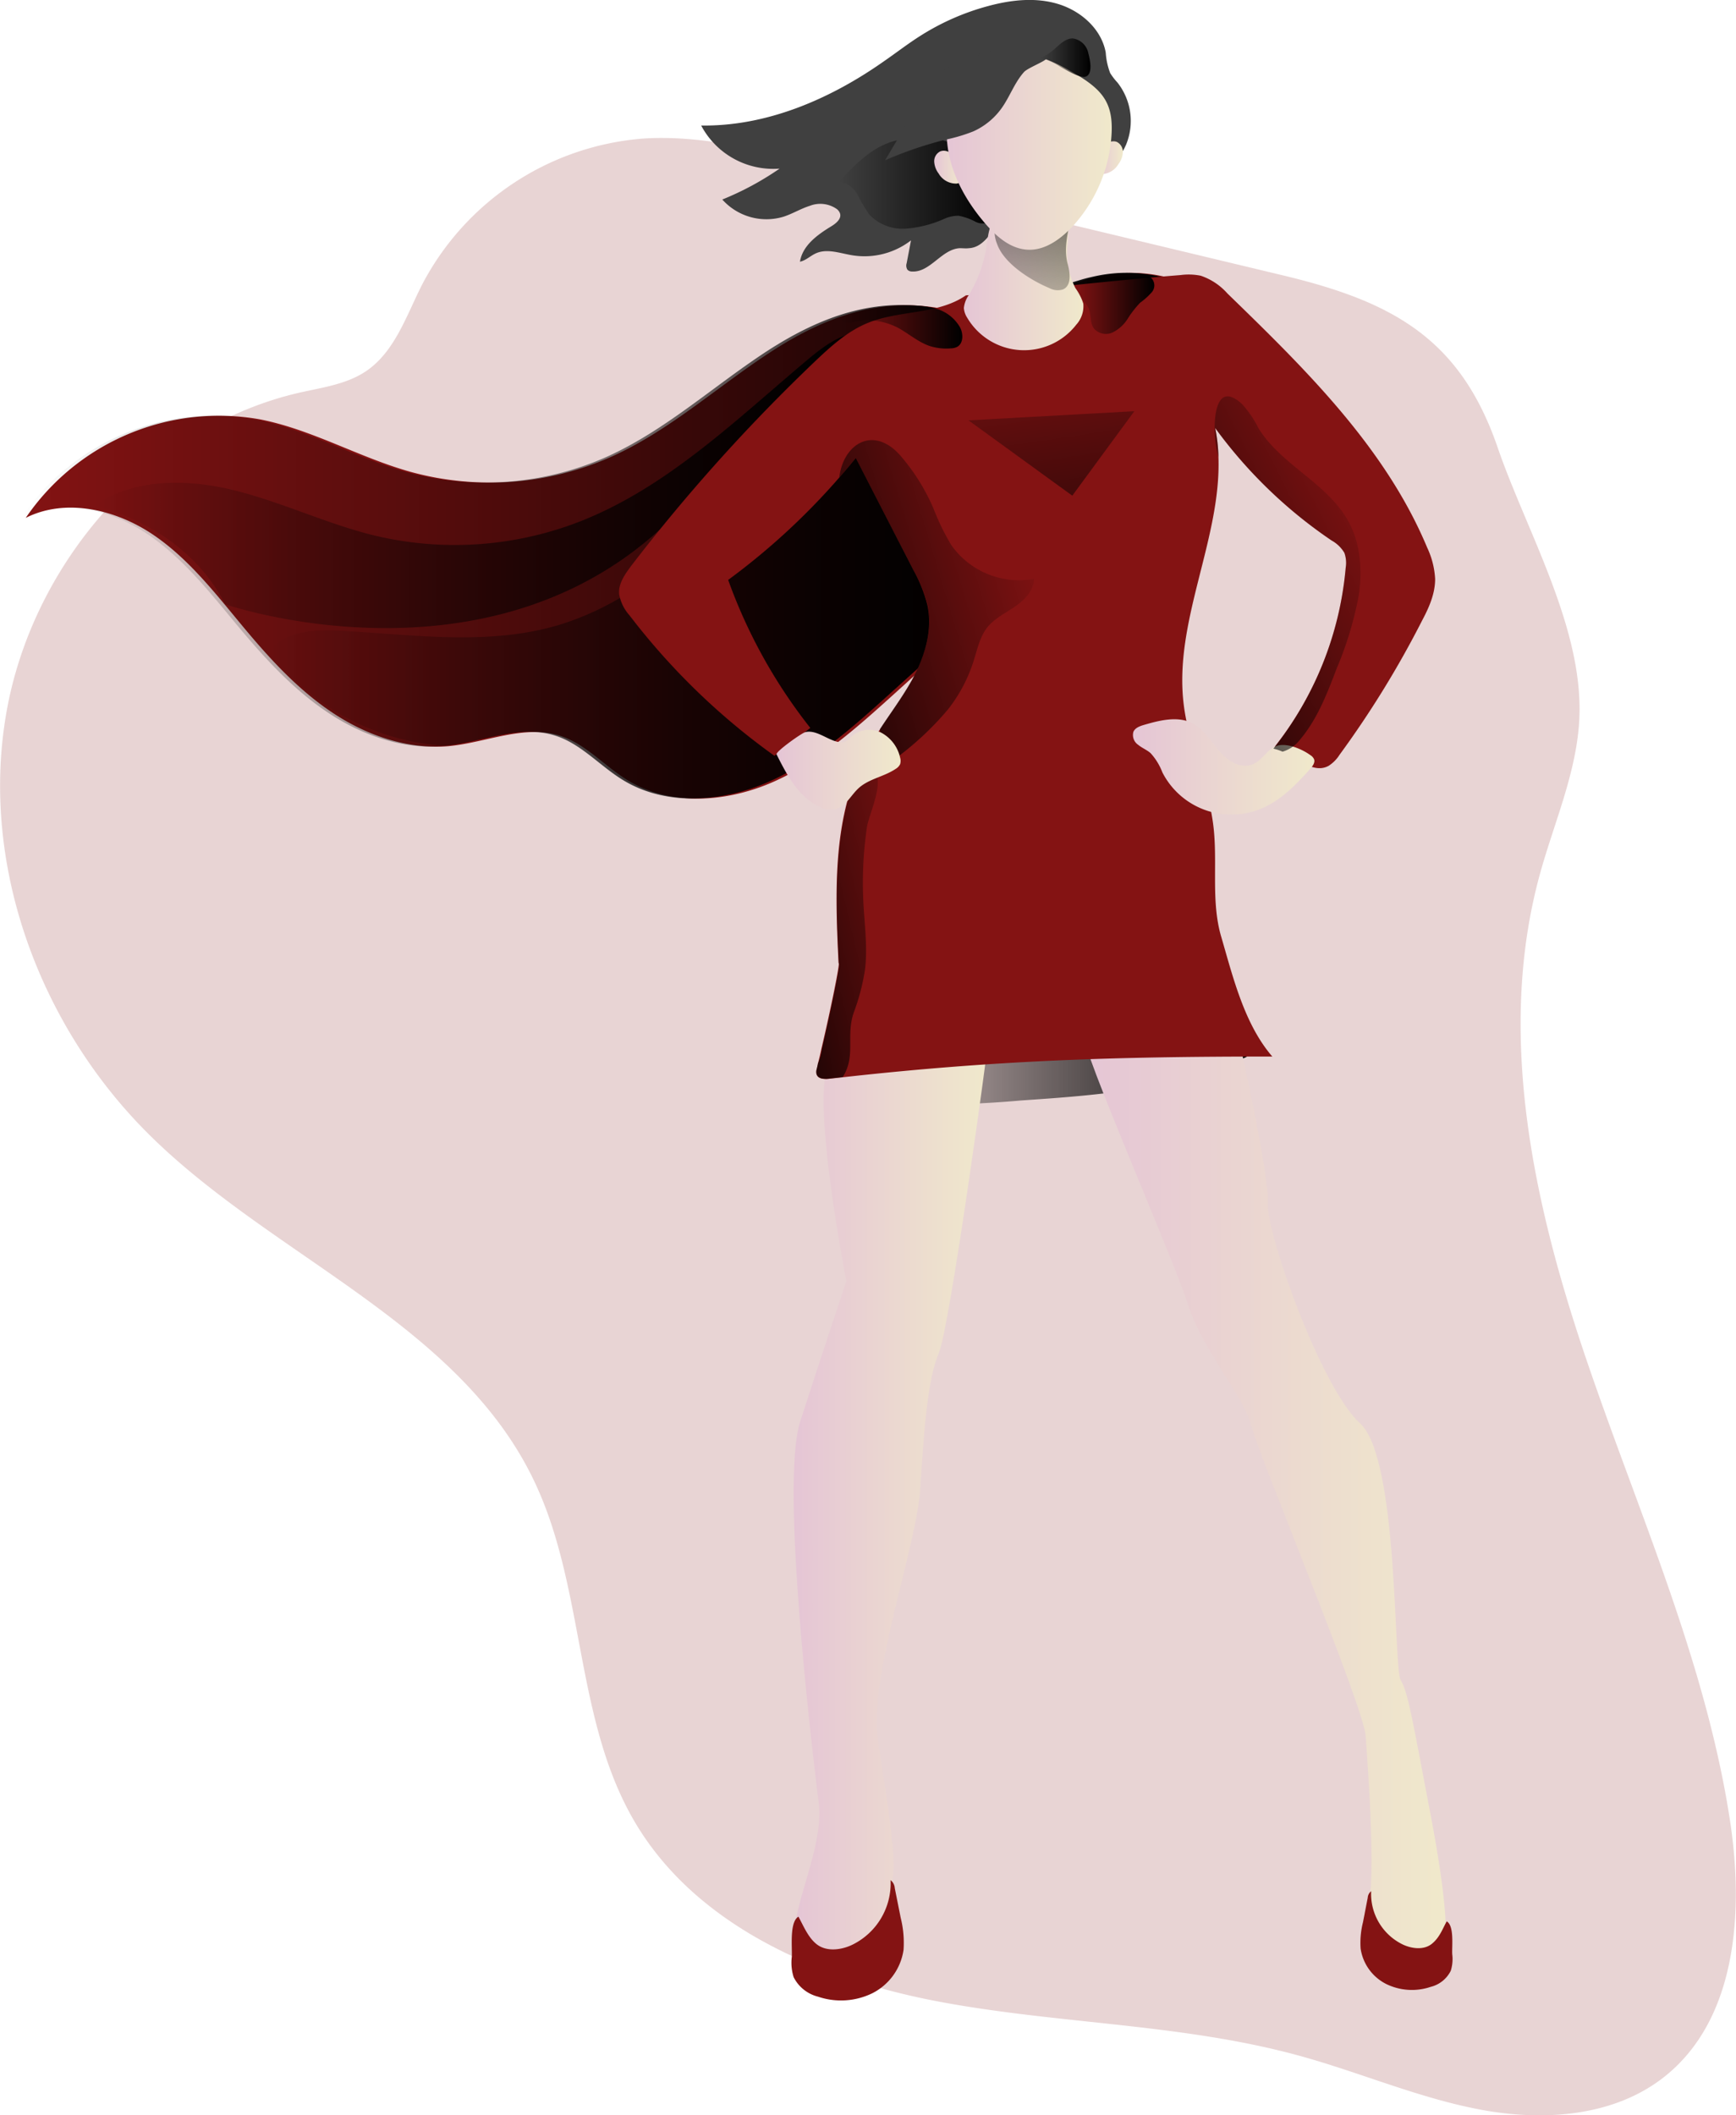<svg id="Layer_1" data-name="Layer 1" xmlns="http://www.w3.org/2000/svg" xmlns:xlink="http://www.w3.org/1999/xlink" viewBox="0 0 293.29 357.26"><defs><linearGradient id="linear-gradient" x1="205" y1="183.53" x2="277.01" y2="183.53" gradientUnits="userSpaceOnUse"><stop offset="0" stop-opacity="0"/><stop offset="0.99"/></linearGradient><linearGradient id="linear-gradient-2" x1="248.88" y1="250.97" x2="309.9" y2="250.97" gradientUnits="userSpaceOnUse"><stop offset="0" stop-color="#e5c5d5"/><stop offset="0.42" stop-color="#ead4d1"/><stop offset="1" stop-color="#f0e9cb"/></linearGradient><linearGradient id="linear-gradient-3" x1="199.74" y1="254.94" x2="232.68" y2="254.94" xlink:href="#linear-gradient-2"/><linearGradient id="linear-gradient-4" x1="69.21" y1="92.19" x2="267" y2="92.19" xlink:href="#linear-gradient"/><linearGradient id="linear-gradient-5" x1="81.54" y1="82.96" x2="209.21" y2="82.96" xlink:href="#linear-gradient"/><linearGradient id="linear-gradient-6" x1="111.09" y1="105.03" x2="236.56" y2="105.03" xlink:href="#linear-gradient"/><linearGradient id="linear-gradient-7" x1="227.03" y1="153.32" x2="186.94" y2="162.75" xlink:href="#linear-gradient"/><linearGradient id="linear-gradient-8" x1="242.66" y1="94.44" x2="189.86" y2="110.35" xlink:href="#linear-gradient"/><linearGradient id="linear-gradient-9" x1="207.4" y1="32.67" x2="233.36" y2="32.67" xlink:href="#linear-gradient"/><linearGradient id="linear-gradient-10" x1="223.47" y1="29.94" x2="228.15" y2="29.94" xlink:href="#linear-gradient-2"/><linearGradient id="linear-gradient-11" x1="250.68" y1="28.34" x2="255.36" y2="28.34" xlink:href="#linear-gradient-2"/><linearGradient id="linear-gradient-12" x1="228.49" y1="47.79" x2="248.72" y2="47.79" xlink:href="#linear-gradient-2"/><linearGradient id="linear-gradient-13" x1="235.85" y1="63.06" x2="247.62" y2="10.67" xlink:href="#linear-gradient"/><linearGradient id="linear-gradient-14" x1="225.61" y1="27.33" x2="253.47" y2="27.33" xlink:href="#linear-gradient-2"/><linearGradient id="linear-gradient-15" x1="257.02" y1="131.26" x2="287.73" y2="131.26" xlink:href="#linear-gradient-2"/><linearGradient id="linear-gradient-16" x1="196.86" y1="131.64" x2="217.81" y2="131.64" xlink:href="#linear-gradient-2"/><linearGradient id="linear-gradient-17" x1="207.59" y1="56.95" x2="228.24" y2="56.95" xlink:href="#linear-gradient"/><linearGradient id="linear-gradient-18" x1="247.29" y1="53.23" x2="260.63" y2="53.23" xlink:href="#linear-gradient"/><linearGradient id="linear-gradient-19" x1="241.46" y1="11.47" x2="249.88" y2="11.47" xlink:href="#linear-gradient"/><linearGradient id="linear-gradient-20" x1="300.18" y1="87.18" x2="246.96" y2="114.19" xlink:href="#linear-gradient"/><linearGradient id="linear-gradient-21" x1="174.88" y1="51.52" x2="184.68" y2="118.03" xlink:href="#linear-gradient"/></defs><title>Super Woman</title><path d="M282.43,48.23,201.12,28.76c-8.79-2.11-17.74-4.23-26.77-3.65A46.19,46.19,0,0,0,137,49.71c-2.7,5.29-4.64,11.45-9.58,14.74-3.22,2.14-7.19,2.69-11,3.54C91,73.74,71,96.76,66.66,122.47s5.85,52.88,24.46,71.15c20.85,20.49,51.95,31.66,64.66,58,8.77,18.15,6.87,40.35,17.06,57.73,10.42,17.76,31.31,26.66,51.55,30.46s41.19,3.69,61,9.18c10.3,2.85,20.19,7.18,30.7,9.1s22.19,1.08,30.61-5.5c12.47-9.74,13.61-28.18,11.16-43.82-4.24-27.16-15.83-52.53-24.59-78.59s-14.75-54.39-7.44-80.9c2.35-8.52,6.05-16.79,6.61-25.61,1-15.48-8.81-32-13.74-46.3C312.39,58.94,301,52.67,282.43,48.23Z" transform="translate(-65.65 -1.71)" fill="#841313" opacity="0.18" style="isolation:isolate"/><path d="M213.86,188.14a184.3,184.3,0,0,0,24.3-.56c12.78-.86,25.86-1.85,37.54-7.12a2.79,2.79,0,0,0,1.31-.94l-21.18-.59a198.91,198.91,0,0,0-24.05.29c-5.47.5-10.89,1.45-16.29,2.4-1.69.3-10.32.68-10.48,3.11C204.83,187.41,212.13,188.14,213.86,188.14Z" transform="translate(-65.65 -1.71)" fill="url(#linear-gradient)"/><path d="M248.92,176.88c-.94,1.24,15,37.46,17.48,45.26s9.37,15.3,10.62,20.3,19,47.45,19.35,52.45,2.11,28-.07,29.89,11.81,14.08,13.59,2.59c0,0,.22-4.7-2.59-19.37s-3.75-20.61-5-22.48-.31-37.46-6.87-43.4S279.51,210,279.82,204.66s-6.55-35-6.55-35Z" transform="translate(-65.65 -1.71)" fill="url(#linear-gradient-2)"/><path d="M232.68,176.88c0,.93-6.55,49-8.43,53.38s-2.49,12.8-3.12,22.79-8.74,31.84-7.18,42.46,3.12,19,2.5,23.41,1.87,12.8-5.93,13.43-10.3,2.18-10.62-3.44,5-15.29,4.06-22.79-6.55-53.69-3.12-64.31,7.8-23.72,7.8-23.72-6.24-31.85-2.81-36.84S232.68,176.88,232.68,176.88Z" transform="translate(-65.65 -1.71)" fill="url(#linear-gradient-3)"/><path d="M196.33,60.85C187.16,66.73,179,74.31,169.06,78.8a50.5,50.5,0,0,1-34,2.62c-8.72-2.42-16.72-7.19-25.6-8.9A39.53,39.53,0,0,0,70,89.18c6.8-3.42,15.27-1.4,21.56,2.87s10.94,10.5,15.83,16.32c4.37,5.2,9.07,10.22,14.76,13.93s12.47,6,19.23,5.44c6.38-.58,12.83-3.71,18.92-1.75,4.37,1.41,7.52,5.17,11.45,7.54,7.27,4.4,16.73,3.68,24.5.26s14.21-9.22,20.51-14.91l22-19.93c5.34-4.82,10.82-9.84,13.77-16.39,2.54-5.64,3.06-12.11,6.21-17.43,3-5,8.3-9,9-14.8a25.12,25.12,0,0,0-16.58-1.9c-9.62,2.24-16.28,7.3-26.46,5.4C214.36,51.89,205.15,55.2,196.33,60.85Z" transform="translate(-65.65 -1.71)" fill="#841313"/><path d="M267,50.33c-.72,5.81-6,9.78-9,14.8-3.17,5.31-3.68,11.79-6.23,17.43C248.81,89.12,243.34,94.14,238,99l-12,10.88c-3.35,3-6.69,6-10,9-6.3,5.69-12.74,11.48-20.51,14.9s-17.23,4.14-24.5-.25c-3.92-2.36-7.09-6.12-11.45-7.53-6.06-2-12.47,1.12-18.8,1.72a.23.23,0,0,1-.11,0c-6.78.6-13.55-1.72-19.25-5.44S111,113.57,106.6,108.37c-4.89-5.83-9.54-12-15.84-16.32S76,85.77,69.21,89.17a39.47,39.47,0,0,1,39.48-16.64c8.88,1.7,16.88,6.46,25.6,8.9a50.68,50.68,0,0,0,34-2.62c9.94-4.51,18.09-12.07,27.26-18,8.83-5.66,18-9,28.42-7,10.19,1.91,16.83-3.17,26.47-5.4A25.09,25.09,0,0,1,267,50.33Z" transform="translate(-65.65 -1.71)" fill="url(#linear-gradient-4)"/><path d="M209.21,58.13c-2.86.82-5.24,2.75-7.51,4.66-12,10.12-23.6,21.38-38.23,27.06a58.29,58.29,0,0,1-34.84,2.24c-8-2-15.43-5.59-23.39-7.56s-17-2.06-23.7,2.6c0,0,15.19,3,22.15,16.64,0,0,42.94,14.82,73.19-12.4S209.21,58.13,209.21,58.13Z" transform="translate(-65.65 -1.71)" fill="url(#linear-gradient-5)"/><path d="M236.56,93.31c0,1.87-1.15,3.52-2.25,5L226,109.83c-3.35,3-6.69,6-10,9-6.3,5.69-12.74,11.48-20.51,14.9s-17.23,4.14-24.5-.25c-3.92-2.36-7.09-6.12-11.45-7.53-6.06-2-12.47,1.12-18.8,1.72a40.21,40.21,0,0,1-29.61-16c2.71-3.46,7.8-3.66,12.19-3.42,12.25.67,24.83,2.54,36.59-.94,11.19-3.31,20.44-11.13,28.86-19.21C194.11,83,203,72.75,211.29,73.5c3.65.33,7.34,3.42,10.33,5.31A81.4,81.4,0,0,1,233,87.38C234.73,89,236.56,90.93,236.56,93.31Z" transform="translate(-65.65 -1.71)" fill="url(#linear-gradient-6)"/><path d="M308.11,99.5c0,2.46-1,4.76-2.16,6.94a165.33,165.33,0,0,1-14,22.77,6,6,0,0,1-1.85,1.86c-2.52,1.36-5.09-1.19-7.81-2.4a7.94,7.94,0,0,0-1.54-.51A56.93,56.93,0,0,0,293,97.6a5.08,5.08,0,0,0-.22-2.51A5.71,5.71,0,0,0,290.62,93a79.41,79.41,0,0,1-19.67-19,27.56,27.56,0,0,1,.55,4.92c.5,13.87-7.63,27.8-5.86,41.83.86,7,4.16,13.44,5,20.42.77,6.26-.46,12.8,1.36,18.86,2,6.89,3.92,14.71,8.6,20.13-26.37,0-46.75.62-72.62,3.51l-2.18.24a3.83,3.83,0,0,1-1.17,0,1.38,1.38,0,0,1-.41-.11,1,1,0,0,1-.62-.66,1.81,1.81,0,0,1,.06-.95c.05-.22.1-.46.16-.7,0,0,0,0,0-.07.2-.79.42-1.68.62-2.64,1.47-6.22,3.22-14.72,2.88-14.39-.55-11.21-1-23,3.48-33.16a25.54,25.54,0,0,1,1.19-2.48,41.7,41.7,0,0,1,2.3-3.8c1.72-2.64,3.61-5.17,5.17-7.9,2.29-4,3.88-8.77,2.84-13.27A24.58,24.58,0,0,0,220,98.06q-4.89-9.51-9.76-19c-.92,1.11-1.83,2.23-2.8,3.31a115.65,115.65,0,0,1-18.77,17.29,88.63,88.63,0,0,0,13.88,25l-6.06,4.71A115.16,115.16,0,0,1,172,105.64a7.21,7.21,0,0,1-1.75-3.59c-.15-1.78,1-3.37,2.05-4.78a301.8,301.8,0,0,1,31.06-34.54c2.67-2.54,5.49-5.09,8.91-6.48,5.35-2.18,11.82-1.37,16.56-4.65,12.25-1,24-2.46,36.26-3.43a10.3,10.3,0,0,1,3.42.11,10.52,10.52,0,0,1,4.51,3c13.16,12.77,26.68,26,33.75,42.93A14.14,14.14,0,0,1,308.11,99.5Z" transform="translate(-65.65 -1.71)" fill="#841313"/><path d="M212.12,141.4a64.71,64.71,0,0,0-.59,13c.2,3.68.71,7.4.26,11.06a36.06,36.06,0,0,1-1.87,7.19c-1.41,3.94.36,7.24-1.8,10.83a1.27,1.27,0,0,1-.14.16l-2.18.24a3.83,3.83,0,0,1-1.17,0,1.38,1.38,0,0,1-.41-.11,1,1,0,0,1-.62-.66,1.81,1.81,0,0,1,.06-.95c.05-.22.1-.46.16-.7,0,0,0,0,0-.07a9,9,0,0,0,.68-2.47c1.46-6.23,3.22-14.72,2.87-14.39-.55-11.21-1-23,3.48-33.17a5.59,5.59,0,0,1,.93,0C216.27,131.57,212.48,138.93,212.12,141.4Z" transform="translate(-65.65 -1.71)" fill="url(#linear-gradient-7)"/><path d="M240.33,99.48c0,2-1.61,3.59-3.24,4.71s-3.49,2-4.7,3.57-1.63,3.63-2.24,5.55a25.76,25.76,0,0,1-4.34,8.22,51.11,51.11,0,0,1-8.07,7.69,2.54,2.54,0,0,1-.94.55c-1,.24-1.83-1-2.1-2.05a13.77,13.77,0,0,1-.39-2.85c1.72-2.64,3.61-5.17,5.17-7.9,2.29-4,3.88-8.77,2.84-13.27A24.58,24.58,0,0,0,220,98.06q-4.89-9.51-9.76-19c-.92,1.11-1.83,2.23-2.8,3.31.67-5.71,5.75-8.86,10.29-3.75a34.5,34.5,0,0,1,5.58,8.86,40.7,40.7,0,0,0,3.06,6.3A14,14,0,0,0,240.33,99.48Z" transform="translate(-65.65 -1.71)" fill="url(#linear-gradient-8)"/><path d="M255.93,26.06a10.48,10.48,0,0,0-1.5-10.42,10.33,10.33,0,0,1-1.22-1.59,11.75,11.75,0,0,1-.75-3.46c-.71-3.94-4.13-7-8-8.19s-8-.71-11.86.33a41.3,41.3,0,0,0-11.33,4.95c-2.2,1.38-4.27,3-6.4,4.46-9,6.32-19.72,10.94-30.76,10.77a13.78,13.78,0,0,0,13.25,7.28,49.92,49.92,0,0,1-9.68,5.22A10,10,0,0,0,198,38.32c1.53-.49,2.92-1.36,4.45-1.84a4.86,4.86,0,0,1,4.59.55,1.64,1.64,0,0,1,.54.76c.24.89-.67,1.64-1.45,2.12-2.35,1.43-4.88,3.23-5.33,6,1-.2,1.76-1,2.69-1.41,1.91-.86,4.1,0,6.17.33a12.84,12.84,0,0,0,9.9-2.52l-.73,3.84a1.32,1.32,0,0,0,.13,1.12,1.07,1.07,0,0,0,.79.3c3.06.17,5-3.8,8.07-3.94.52,0,1,.07,1.54,0,2.81-.16,4.07-3.49,6.07-5.46a13.89,13.89,0,0,1,5.19-2.82c2-.76,3.85-1.88,5.82-2.72C250.41,31,254,30.65,255.93,26.06Z" transform="translate(-65.65 -1.71)" fill="#404040"/><path d="M217.94,25.28c-4.29.59-7.59,3.95-10.54,7.11a4.17,4.17,0,0,1,3.11,2.18,29.3,29.3,0,0,0,2,3.37,7.7,7.7,0,0,0,6,2.4,19.38,19.38,0,0,0,6.49-1.59,5.92,5.92,0,0,1,2.59-.6,10,10,0,0,1,2.84,1,2.63,2.63,0,0,0,2.85-.25,34.27,34.27,0,0,1-3.11-7.73c-.37-1.42-.71-3-1.81-3.94C225.58,24.7,221.56,24.79,217.94,25.28Z" transform="translate(-65.65 -1.71)" fill="url(#linear-gradient-9)"/><path d="M225,27.17a1.63,1.63,0,0,0-.52.12,1.85,1.85,0,0,0-1,1.73,3.65,3.65,0,0,0,.75,2,3.4,3.4,0,0,0,3,1.7,1.12,1.12,0,0,0,.7-.3,1.44,1.44,0,0,0,.16-1.33C227.72,29.6,226.9,27.12,225,27.17Z" transform="translate(-65.65 -1.71)" fill="url(#linear-gradient-10)"/><path d="M253.83,25.58a1.31,1.31,0,0,1,.52.11,1.86,1.86,0,0,1,1,1.74,3.57,3.57,0,0,1-.75,2,3.42,3.42,0,0,1-3,1.7,1.13,1.13,0,0,1-.7-.31,1.44,1.44,0,0,1-.15-1.33C251.12,28,251.93,25.52,253.83,25.58Z" transform="translate(-65.65 -1.71)" fill="url(#linear-gradient-11)"/><path d="M229.43,51.4a4.64,4.64,0,0,0-.94,2.34,3.49,3.49,0,0,0,.58,1.66,11.16,11.16,0,0,0,18.41,1.15A4.64,4.64,0,0,0,248.67,53a8.76,8.76,0,0,0-1.33-2.62A13.25,13.25,0,0,1,246,42.88c.14-2.21.46-4.67-.89-6.43-2.79-3.64-8.8-.87-11.2,1.91-1.19,1.38-1.29,3-1.57,4.79A22.48,22.48,0,0,1,229.43,51.4Z" transform="translate(-65.65 -1.71)" fill="url(#linear-gradient-12)"/><path d="M234.1,42.91c1.16,3.3,5.63,6.12,8.86,7.47a2.93,2.93,0,0,0,2.29.21c1.47-.66,1.19-2.78.77-4.34-1-3.77,1-7.89,1.25-11.78-2.22.37-10.07.46-11.73,2.12A5.62,5.62,0,0,0,234.1,42.91Z" transform="translate(-65.65 -1.71)" fill="url(#linear-gradient-13)"/><path d="M246.63,40.19c-1.94,2-4.47,3.81-7.27,3.7-3-.11-5.41-2.26-7.33-4.51-3.85-4.49-6.74-10.18-6.4-16.08s4.68-11.79,10.55-12.47c3.85-.45,7.59,1.27,10.93,3.22,5.06,2.95,6.81,5.27,6.27,11.18A25.18,25.18,0,0,1,246.63,40.19Z" transform="translate(-65.65 -1.71)" fill="url(#linear-gradient-14)"/><path d="M276.55,131c-2,.31-3.87-1.15-5.17-2.73s-2.4-3.41-4.21-4.37c-2.48-1.3-5.5-.55-8.19.23-.73.21-1.56.5-1.85,1.2a2,2,0,0,0,.82,2.19c.64.53,1.45.84,2.08,1.39a10.11,10.11,0,0,1,2,3.26,13.09,13.09,0,0,0,16.71,6.11c3.33-1.39,5.93-4.08,8.33-6.79.38-.43.78-1,.59-1.53a1.51,1.51,0,0,0-.61-.69c-1.35-1-3.85-2.08-5.56-1.62C279.52,128.21,278.78,130.68,276.55,131Z" transform="translate(-65.65 -1.71)" fill="url(#linear-gradient-15)"/><path d="M207.13,127a2.3,2.3,0,0,0,1.3,0,3.73,3.73,0,0,0,1.06-.89,4.55,4.55,0,0,1,5.06-.64,6.31,6.31,0,0,1,3.17,4.21,1.88,1.88,0,0,1,0,1.1,1.82,1.82,0,0,1-.71.77c-2,1.36-4.54,1.68-6.3,3.28-1.29,1.18-2.11,3-3.78,3.51a4.35,4.35,0,0,1-3.08-.49c-3.39-1.7-5.3-5.32-7-8.72-.22-.44,4.27-3.63,4.85-3.76C203.48,124.92,205.34,126.59,207.13,127Z" transform="translate(-65.65 -1.71)" fill="url(#linear-gradient-16)"/><path d="M217.37,57.08c1.83,1,3.41,2.42,5.37,3.08a9.25,9.25,0,0,0,3.55.39,2.48,2.48,0,0,0,1-.22c1.12-.54,1.14-2.19.57-3.3a6.82,6.82,0,0,0-4.12-3.2,15.53,15.53,0,0,0-5.31-.48c-3.16.13-8.32.34-10.85,2.39,1,1.06,3.23,0,4.54.06A11.39,11.39,0,0,1,217.37,57.08Z" transform="translate(-65.65 -1.71)" fill="url(#linear-gradient-17)"/><path d="M249.61,53.88c.39,1.09.18,2.4.86,3.33a2.71,2.71,0,0,0,3.15.65,6.26,6.26,0,0,0,2.53-2.29,17.05,17.05,0,0,1,2.12-2.73,11.7,11.7,0,0,0,2-1.81,1.76,1.76,0,0,0-.17-2.41,2.37,2.37,0,0,0-1.4-.26l-6.85.14c-1.08,0-4.21-.12-4.51,1.32C247.05,51.05,249.22,52.77,249.61,53.88Z" transform="translate(-65.65 -1.71)" fill="url(#linear-gradient-18)"/><path d="M238.65,13.88c-1.6,1.79-2.39,4.15-3.78,6.1a11.84,11.84,0,0,1-4.78,3.92,27.87,27.87,0,0,1-4.67,1.39,66.08,66.08,0,0,0-10.24,3.49l6.24-10.52a17.48,17.48,0,0,1,2.81-3.88,16.82,16.82,0,0,1,6.42-3.32,21.39,21.39,0,0,1,7-1.53c.88,0,5.07.42,4.83,2C242.45,12,239.29,13.16,238.65,13.88Z" transform="translate(-65.65 -1.71)" fill="#404040"/><path d="M199.42,332.24a8.14,8.14,0,0,0,.31,3.41,6.33,6.33,0,0,0,4.12,3.3,12.07,12.07,0,0,0,9.16-.57,9.8,9.8,0,0,0,5.29-7.33,17.43,17.43,0,0,0-.48-5.42l-1-5a1.87,1.87,0,0,0-.71-1.36,11.55,11.55,0,0,1-6.65,11c-1.88.84-4.26,1.09-5.87-.2-1.44-1.16-2.19-3.08-3.05-4.63C199,326.35,199.51,330.62,199.42,332.24Z" transform="translate(-65.65 -1.71)" fill="#841313"/><path d="M311,331.78a6.59,6.59,0,0,1-.25,2.8,5.16,5.16,0,0,1-3.38,2.71,9.88,9.88,0,0,1-7.51-.47,8,8,0,0,1-4.34-6,14.19,14.19,0,0,1,.4-4.44l.8-4.13a1.51,1.51,0,0,1,.58-1.11,9.49,9.49,0,0,0,5.45,9.05c1.55.69,3.5.89,4.81-.17s1.8-2.52,2.51-3.79C311.37,327,310.92,330.46,311,331.78Z" transform="translate(-65.65 -1.71)" fill="#841313"/><path d="M249.52,10.72a3.12,3.12,0,0,0-2.65-2.52c-1.29,0-2.25,1.1-3.23,1.93a8.81,8.81,0,0,1-2.18,1.37A12.15,12.15,0,0,1,244.8,13c.81.44,3.35,2,4.29,1.65C250.35,14.17,249.79,11.7,249.52,10.72Z" transform="translate(-65.65 -1.71)" fill="url(#linear-gradient-19)"/><path d="M295.22,102.19a59.31,59.31,0,0,1-3.72,12.37c-1.65,4.34-3.35,8.77-6.39,12.28a5.71,5.71,0,0,1-2.78,1.83,7.94,7.94,0,0,0-1.54-.51A56.93,56.93,0,0,0,293,97.6a5.08,5.08,0,0,0-.22-2.51A5.71,5.71,0,0,0,290.62,93a79.41,79.41,0,0,1-19.67-19,27.56,27.56,0,0,1,.55,4.92c-.16-.62-.29-1.26-.4-1.92-.53-3-.57-11.64,4.43-7A17.5,17.5,0,0,1,278.24,74c3.81,6.22,11.57,9.26,15.15,15.65C295.49,93.37,295.84,97.91,295.22,102.19Z" transform="translate(-65.65 -1.71)" fill="url(#linear-gradient-20)"/><polygon points="191.64 69.45 181.16 83.72 163.63 71 191.64 69.45" fill="url(#linear-gradient-21)"/></svg>